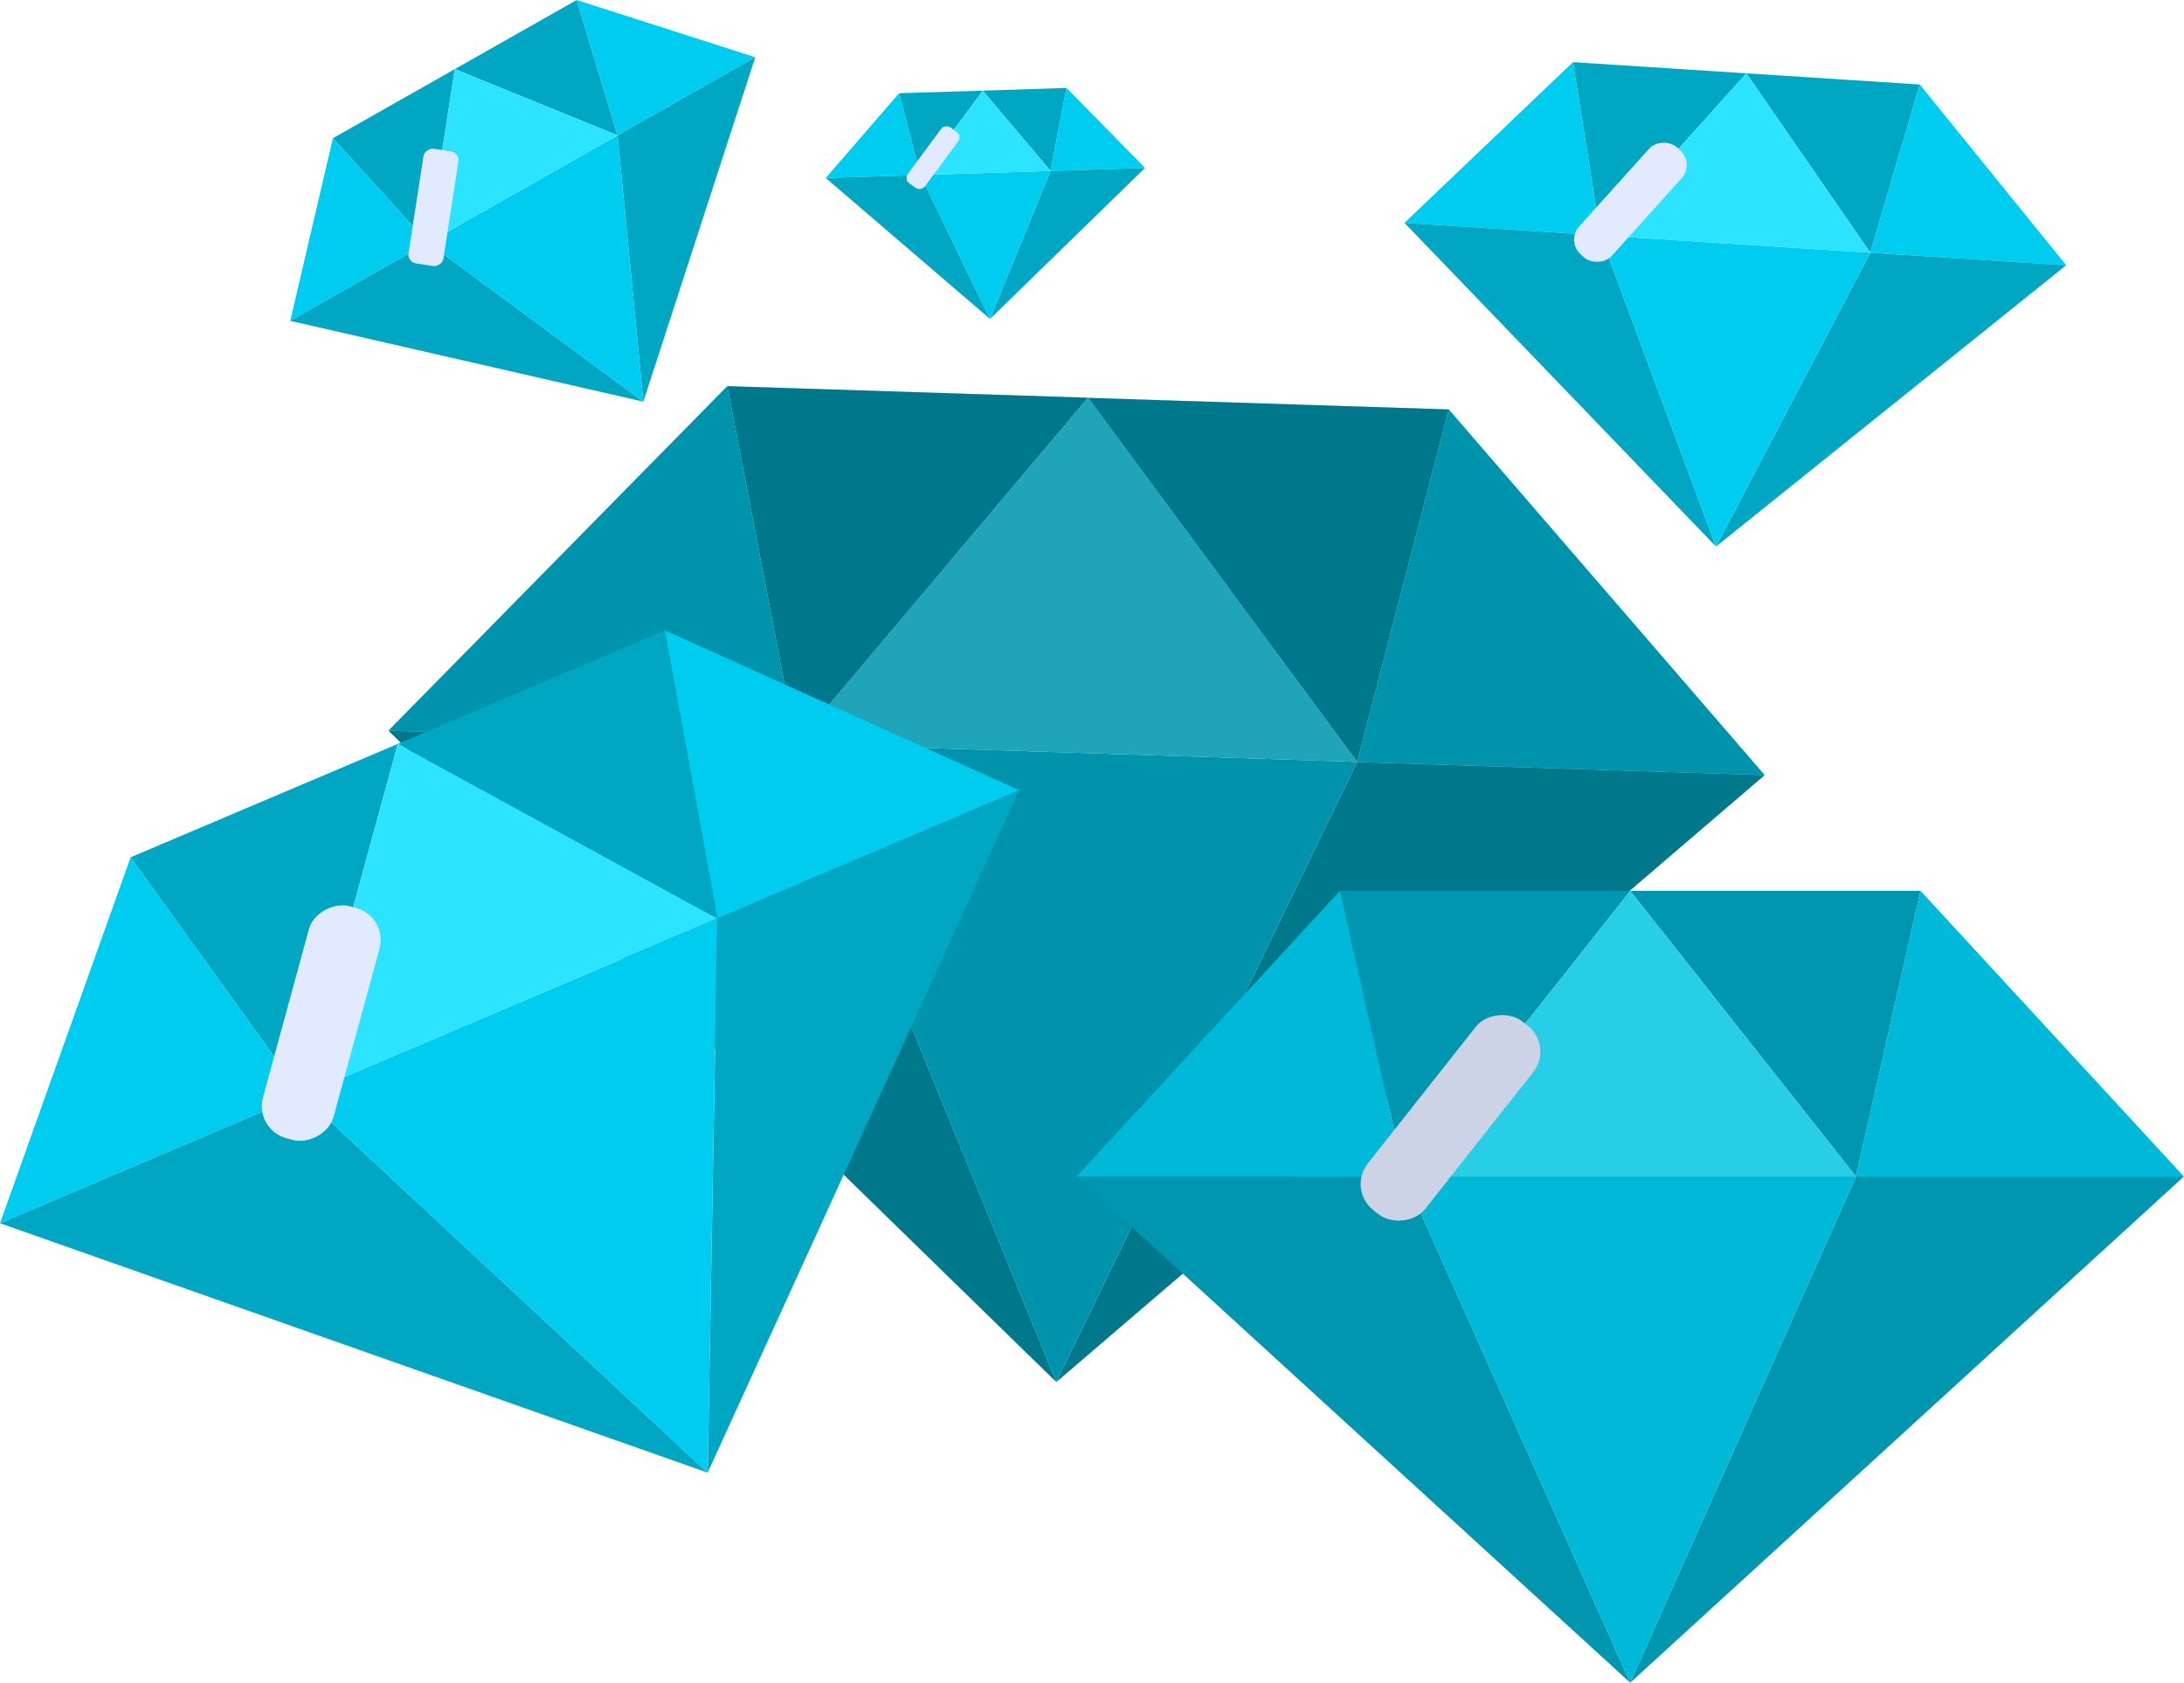 <svg xmlns="http://www.w3.org/2000/svg" viewBox="0 0 160.2 123.46"><defs><style>.cls-1{fill:#00a6c2;}.cls-2{fill:#00ccef;}.cls-3{fill:#2ce4ff;}.cls-4{opacity:0.28;}.cls-5{fill:#e2eaff;}.cls-6{opacity:0.1;}</style></defs><title>Fickle_free_diam</title><g id="Слой_2" data-name="Слой 2"><g id="Слой_1-2" data-name="Слой 1"><polygon class="cls-1" points="79.81 29.19 106.27 30.04 99.55 55.91 79.81 29.19"/><polygon class="cls-2" points="106.27 30.04 129.44 56.87 99.55 55.91 106.27 30.04"/><polygon class="cls-1" points="99.55 55.91 129.44 56.87 77.48 101.4 99.55 55.91"/><polygon class="cls-1" points="79.81 29.18 53.35 28.33 58.39 54.57 79.81 29.18"/><polygon class="cls-2" points="53.35 28.33 28.49 53.61 58.39 54.57 53.35 28.33"/><polygon class="cls-1" points="58.39 54.57 28.49 53.61 77.48 101.4 58.39 54.57"/><polygon class="cls-2" points="77.48 101.4 99.55 55.9 58.39 54.57 77.48 101.4"/><polygon class="cls-3" points="79.81 29.18 58.39 54.57 99.55 55.9 79.81 29.18"/><g class="cls-4"><polygon points="79.81 29.19 106.27 30.04 99.55 55.9 79.81 29.19"/><polygon points="106.27 30.04 129.45 56.87 99.55 55.9 106.27 30.04"/><polygon points="99.55 55.9 129.45 56.87 77.48 101.4 99.55 55.9"/><polygon points="79.81 29.18 53.35 28.33 58.39 54.57 79.81 29.18"/><polygon points="53.35 28.33 28.49 53.6 58.39 54.57 53.35 28.33"/><polygon points="58.39 54.57 28.49 53.6 77.48 101.39 58.39 54.57"/><polygon points="77.48 101.39 99.55 55.9 58.39 54.57 77.48 101.39"/><polygon points="79.81 29.18 58.39 54.57 99.55 55.9 79.81 29.18"/><rect x="51.79" y="46.03" width="21.93" height="6.68" rx="3.02" transform="translate(-15.45 65.5) rotate(-49.85)"/></g><polygon class="cls-1" points="119.58 65.36 140.87 65.36 136.14 86.32 119.58 65.36"/><polygon class="cls-2" points="140.87 65.36 160.19 86.32 136.14 86.32 140.87 65.36"/><polygon class="cls-1" points="136.14 86.32 160.19 86.32 119.58 123.46 136.14 86.32"/><polygon class="cls-1" points="119.58 65.36 98.29 65.36 103.02 86.32 119.58 65.36"/><polygon class="cls-2" points="98.29 65.36 78.97 86.32 103.02 86.32 98.29 65.36"/><polygon class="cls-1" points="103.02 86.32 78.97 86.32 119.58 123.46 103.02 86.32"/><polygon class="cls-2" points="119.58 123.46 136.14 86.32 103.02 86.32 119.58 123.46"/><polygon class="cls-3" points="119.58 65.36 103.02 86.32 136.14 86.32 119.58 65.36"/><rect class="cls-5" x="97.58" y="79.34" width="17.64" height="5.37" rx="2.43" transform="translate(-23.92 114.68) rotate(-51.7)"/><g class="cls-6"><polygon points="119.58 65.36 140.87 65.36 136.13 86.32 119.58 65.36"/><polygon points="140.87 65.36 160.19 86.32 136.13 86.32 140.87 65.36"/><polygon points="136.13 86.32 160.19 86.32 119.58 123.46 136.13 86.32"/><polygon points="119.58 65.36 98.29 65.36 103.02 86.32 119.58 65.36"/><polygon points="98.29 65.36 78.96 86.32 103.02 86.32 98.29 65.36"/><polygon points="103.02 86.32 78.96 86.32 119.58 123.46 103.02 86.32"/><polygon points="119.58 123.46 136.13 86.32 103.02 86.32 119.58 123.46"/><polygon points="119.58 65.36 103.02 86.32 136.13 86.32 119.58 65.36"/><rect x="97.58" y="79.34" width="17.64" height="5.37" rx="2.43" transform="matrix(0.62, -0.78, 0.78, 0.62, -23.92, 114.68)"/></g><polygon class="cls-1" points="128.1 5.38 140.82 6.2 137.19 18.54 128.1 5.38"/><polygon class="cls-2" points="140.82 6.2 151.56 19.46 137.19 18.54 140.82 6.2"/><polygon class="cls-1" points="137.19 18.54 151.56 19.46 125.87 40.1 137.19 18.54"/><polygon class="cls-1" points="128.1 5.38 115.38 4.56 117.4 17.27 128.1 5.38"/><polygon class="cls-2" points="115.38 4.56 103.02 16.35 117.4 17.27 115.38 4.56"/><polygon class="cls-1" points="117.4 17.27 103.02 16.35 125.87 40.1 117.4 17.27"/><polygon class="cls-2" points="125.87 40.1 137.19 18.54 117.4 17.27 125.87 40.1"/><polygon class="cls-3" points="128.1 5.38 117.4 17.27 137.19 18.54 128.1 5.38"/><rect class="cls-5" x="114.3" y="13.23" width="10.56" height="3.22" rx="1.45" transform="translate(28.58 93.81) rotate(-48.02)"/><polygon class="cls-1" points="29.18 54.58 48.77 46.25 52.62 67.39 29.18 54.58"/><polygon class="cls-2" points="48.77 46.25 74.76 57.98 52.62 67.39 48.77 46.25"/><polygon class="cls-1" points="52.62 67.39 74.76 57.98 51.91 108.05 52.62 67.39"/><polygon class="cls-1" points="29.18 54.58 9.58 62.9 22.14 80.34 29.18 54.58"/><polygon class="cls-2" points="9.58 62.9 0 89.75 22.14 80.34 9.58 62.9"/><polygon class="cls-1" points="22.14 80.34 0 89.75 51.91 108.05 22.14 80.34"/><polygon class="cls-2" points="51.91 108.05 52.61 67.39 22.14 80.34 51.91 108.05"/><polygon class="cls-3" points="29.18 54.58 22.14 80.34 52.61 67.39 29.18 54.58"/><rect class="cls-5" x="14.75" y="72.39" width="17.64" height="5.37" rx="2.43" transform="translate(-55.07 78.03) rotate(-74.73)"/><polygon class="cls-1" points="33.36 5.07 42.3 0 45.3 9.93 33.36 5.07"/><polygon class="cls-2" points="42.3 0 55.4 4.2 45.3 9.93 42.3 0"/><polygon class="cls-1" points="45.3 9.93 55.4 4.2 47.19 29.47 45.3 9.93"/><polygon class="cls-1" points="33.36 5.07 24.42 10.14 31.39 17.81 33.36 5.07"/><polygon class="cls-2" points="24.42 10.14 21.29 23.54 31.39 17.81 24.42 10.14"/><polygon class="cls-1" points="31.39 17.81 21.29 23.54 47.19 29.47 31.39 17.81"/><polygon class="cls-2" points="47.19 29.47 45.3 9.93 31.39 17.81 47.19 29.47"/><polygon class="cls-3" points="33.36 5.07 31.39 17.81 45.3 9.93 33.36 5.07"/><rect class="cls-5" x="27.53" y="13.91" width="8.51" height="2.59" rx="0.66" transform="translate(11.93 44.32) rotate(-81.25)"/><polygon class="cls-1" points="72.09 6.65 78.23 6.45 77.06 12.54 72.09 6.65"/><polygon class="cls-2" points="78.23 6.45 83.99 12.32 77.06 12.54 78.23 6.45"/><polygon class="cls-1" points="77.06 12.54 83.99 12.32 72.62 23.4 77.06 12.54"/><polygon class="cls-1" points="72.09 6.65 65.95 6.84 67.51 12.84 72.09 6.65"/><polygon class="cls-2" points="65.95 6.84 60.57 13.06 67.51 12.84 65.95 6.84"/><polygon class="cls-1" points="67.51 12.84 60.57 13.06 72.62 23.4 67.51 12.84"/><polygon class="cls-2" points="72.62 23.4 77.06 12.54 67.51 12.84 72.62 23.4"/><polygon class="cls-3" points="72.09 6.65 67.51 12.84 77.06 12.54 72.09 6.65"/><rect class="cls-5" x="65.9" y="10.8" width="5.09" height="1.55" rx="0.49" transform="translate(18.43 59.71) rotate(-53.51)"/></g></g></svg>